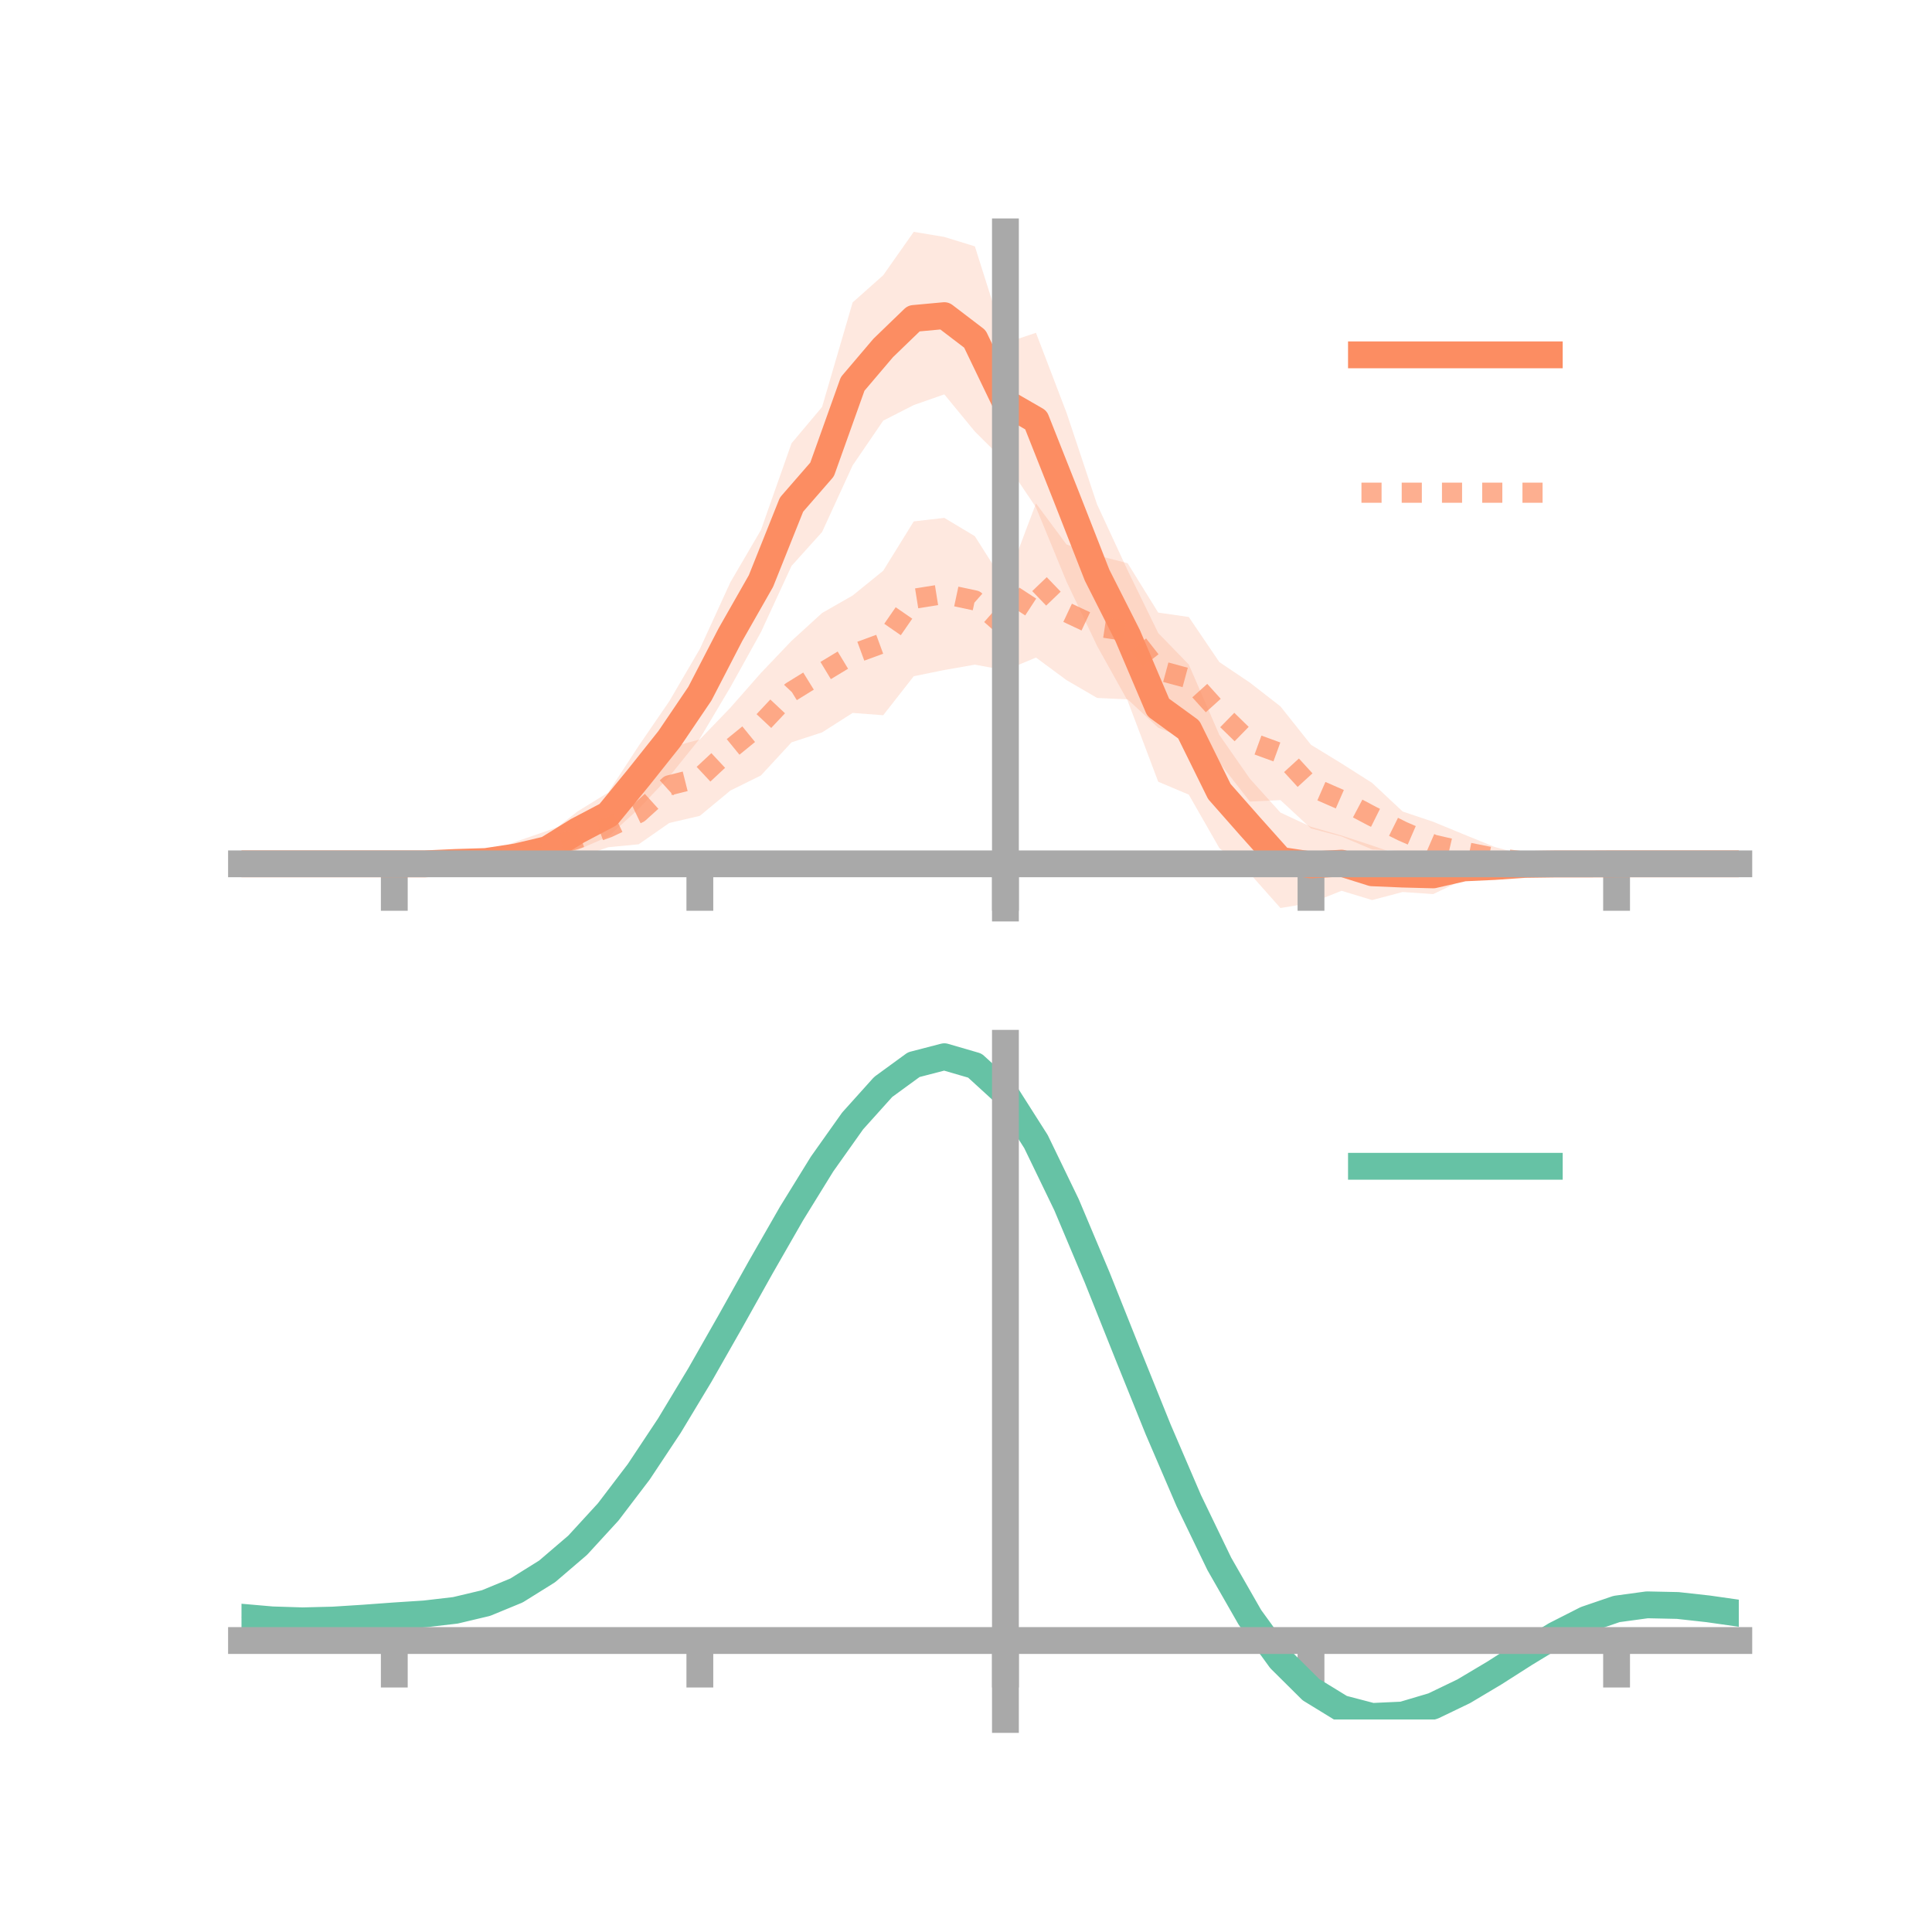 <?xml version="1.0" encoding="utf-8" standalone="no"?>
<!DOCTYPE svg PUBLIC "-//W3C//DTD SVG 1.1//EN"
  "http://www.w3.org/Graphics/SVG/1.1/DTD/svg11.dtd">
<!-- Created with matplotlib (https://matplotlib.org/) -->
<svg height="144pt" version="1.1" viewBox="0 0 144 144" width="144pt" xmlns="http://www.w3.org/2000/svg" xmlns:xlink="http://www.w3.org/1999/xlink">
 <defs>
  <style type="text/css">*{stroke-linecap:butt;stroke-linejoin:round;}</style>
 </defs>
 <g id="figure_1">
  <g id="patch_1">
   <path d="M 0 144 
L 144 144 
L 144 0 
L 0 0 
z
" style="fill:none;"/>
  </g>
  <g id="axes_1">
   <g id="patch_2">
    <path d="M 18 67.68 
L 129.6 67.68 
L 129.6 17.28 
L 18 17.28 
z
" style="fill:none;"/>
   </g>
   <g id="PolyCollection_1">
    <path clip-path="url(#pafa24e1fff)" d="M 18 64.385 
L 18 64.385 
L 20.278 64.385 
L 22.555 64.385 
L 24.833 64.385 
L 27.11 64.385 
L 29.388 64.385 
L 31.665 64.345 
L 33.943 63.976 
L 36.22 63.779 
L 38.498 63.057 
L 40.776 62.255 
L 43.053 60.476 
L 45.331 59.07 
L 47.608 55.585 
L 49.886 52.264 
L 52.163 48.366 
L 54.441 43.393 
L 56.718 39.5 
L 58.996 33.041 
L 61.273 30.333 
L 63.551 22.541 
L 65.829 20.516 
L 68.106 17.28 
L 70.384 17.66 
L 72.661 18.361 
L 74.939 25.564 
L 77.216 24.805 
L 79.494 30.765 
L 81.771 37.598 
L 84.049 42.515 
L 86.327 47.183 
L 88.604 49.528 
L 90.882 54.775 
L 93.159 58.041 
L 95.437 60.565 
L 97.714 61.625 
L 99.992 62.278 
L 102.269 63.019 
L 104.547 63.816 
L 106.824 63.777 
L 109.102 63.826 
L 111.38 63.828 
L 113.657 63.955 
L 115.935 64.103 
L 118.212 64.336 
L 120.49 64.385 
L 122.767 64.385 
L 125.045 64.385 
L 127.322 64.385 
L 129.6 64.385 
L 129.6 64.385 
L 129.6 64.385 
L 127.322 64.385 
L 125.045 64.385 
L 122.767 64.385 
L 120.49 64.385 
L 118.212 64.455 
L 115.935 64.688 
L 113.657 64.897 
L 111.38 65.34 
L 109.102 65.552 
L 106.824 66.641 
L 104.547 66.484 
L 102.269 67.087 
L 99.992 66.394 
L 97.714 67.3 
L 95.437 67.68 
L 93.159 65.111 
L 90.882 63.21 
L 88.604 59.228 
L 86.327 58.266 
L 84.049 52.232 
L 81.771 48.145 
L 79.494 43.353 
L 77.216 37.817 
L 74.939 34.432 
L 72.661 32.165 
L 70.384 29.393 
L 68.106 30.191 
L 65.829 31.353 
L 63.551 34.689 
L 61.273 39.653 
L 58.996 42.181 
L 56.718 47.112 
L 54.441 51.216 
L 52.163 55.048 
L 49.886 57.877 
L 47.608 60.28 
L 45.331 62.355 
L 43.053 63.35 
L 40.776 64.393 
L 38.498 64.666 
L 36.22 64.645 
L 33.943 64.585 
L 31.665 64.429 
L 29.388 64.385 
L 27.11 64.385 
L 24.833 64.385 
L 22.555 64.385 
L 20.278 64.385 
L 18 64.385 
z
" style="fill:#fc8d62;fill-opacity:0.2;"/>
   </g>
   <g id="PolyCollection_2">
    <path clip-path="url(#pafa24e1fff)" d="M 18 64.385 
L 18 64.385 
L 20.278 64.385 
L 22.555 64.385 
L 24.833 64.385 
L 27.11 64.385 
L 29.388 64.385 
L 31.665 64.335 
L 33.943 64.041 
L 36.22 63.604 
L 38.498 62.716 
L 40.776 61.927 
L 43.053 61.084 
L 45.331 60.218 
L 47.608 58.264 
L 49.886 55.726 
L 52.163 55.111 
L 54.441 52.745 
L 56.718 50.156 
L 58.996 47.767 
L 61.273 45.689 
L 63.551 44.386 
L 65.829 42.54 
L 68.106 38.862 
L 70.384 38.598 
L 72.661 39.966 
L 74.939 43.562 
L 77.216 37.519 
L 79.494 40.583 
L 81.771 41.396 
L 84.049 41.979 
L 86.327 45.659 
L 88.604 45.986 
L 90.882 49.347 
L 93.159 50.878 
L 95.437 52.649 
L 97.714 55.512 
L 99.992 56.906 
L 102.269 58.353 
L 104.547 60.486 
L 106.824 61.251 
L 109.102 62.191 
L 111.38 63.119 
L 113.657 63.742 
L 115.935 64.018 
L 118.212 64.271 
L 120.49 64.385 
L 122.767 64.385 
L 125.045 64.385 
L 127.322 64.385 
L 129.6 64.385 
L 129.6 64.385 
L 129.6 64.385 
L 127.322 64.385 
L 125.045 64.385 
L 122.767 64.385 
L 120.49 64.385 
L 118.212 64.484 
L 115.935 64.641 
L 113.657 64.69 
L 111.38 64.746 
L 109.102 64.774 
L 106.824 64.651 
L 104.547 63.443 
L 102.269 63.311 
L 99.992 62.346 
L 97.714 61.748 
L 95.437 59.635 
L 93.159 59.746 
L 90.882 56.828 
L 88.604 55.147 
L 86.327 54.239 
L 84.049 52.125 
L 81.771 52.021 
L 79.494 50.694 
L 77.216 49.011 
L 74.939 49.956 
L 72.661 49.54 
L 70.384 49.938 
L 68.106 50.402 
L 65.829 53.31 
L 63.551 53.137 
L 61.273 54.588 
L 58.996 55.329 
L 56.718 57.797 
L 54.441 58.921 
L 52.163 60.808 
L 49.886 61.339 
L 47.608 62.927 
L 45.331 63.149 
L 43.053 63.929 
L 40.776 64.48 
L 38.498 64.581 
L 36.22 64.659 
L 33.943 64.607 
L 31.665 64.43 
L 29.388 64.385 
L 27.11 64.385 
L 24.833 64.385 
L 22.555 64.385 
L 20.278 64.385 
L 18 64.385 
z
" style="fill:#fc8d62;fill-opacity:0.2;"/>
   </g>
   <g id="matplotlib.axis_1">
    <g id="xtick_1">
     <g id="line2d_1">
      <defs>
       <path d="M 0 0 
L 0 3.5 
" id="mdbb31da9fc" style="stroke:#a9a9a9;stroke-width:2;"/>
      </defs>
      <g>
       <use style="fill:#a9a9a9;stroke:#a9a9a9;stroke-width:2;" x="29.388" xlink:href="#mdbb31da9fc" y="64.385"/>
      </g>
     </g>
    </g>
    <g id="xtick_2">
     <g id="line2d_2">
      <g>
       <use style="fill:#a9a9a9;stroke:#a9a9a9;stroke-width:2;" x="52.163" xlink:href="#mdbb31da9fc" y="64.385"/>
      </g>
     </g>
    </g>
    <g id="xtick_3">
     <g id="line2d_3">
      <g>
       <use style="fill:#a9a9a9;stroke:#a9a9a9;stroke-width:2;" x="74.939" xlink:href="#mdbb31da9fc" y="64.385"/>
      </g>
     </g>
    </g>
    <g id="xtick_4">
     <g id="line2d_4">
      <g>
       <use style="fill:#a9a9a9;stroke:#a9a9a9;stroke-width:2;" x="97.714" xlink:href="#mdbb31da9fc" y="64.385"/>
      </g>
     </g>
    </g>
    <g id="xtick_5">
     <g id="line2d_5">
      <g>
       <use style="fill:#a9a9a9;stroke:#a9a9a9;stroke-width:2;" x="120.49" xlink:href="#mdbb31da9fc" y="64.385"/>
      </g>
     </g>
    </g>
   </g>
   <g id="matplotlib.axis_2"/>
   <g id="line2d_6">
    <path clip-path="url(#pafa24e1fff)" d="M 18 64.385 
L 20.278 64.385 
L 22.555 64.385 
L 24.833 64.385 
L 27.11 64.385 
L 29.388 64.385 
L 31.665 64.387 
L 33.943 64.281 
L 36.22 64.212 
L 38.498 63.862 
L 40.776 63.324 
L 43.053 61.913 
L 45.331 60.713 
L 47.608 57.933 
L 49.886 55.071 
L 52.163 51.707 
L 54.441 47.305 
L 56.718 43.306 
L 58.996 37.611 
L 61.273 34.993 
L 63.551 28.615 
L 65.829 25.935 
L 68.106 23.736 
L 70.384 23.526 
L 72.661 25.263 
L 74.939 29.998 
L 77.216 31.311 
L 79.494 37.059 
L 81.771 42.871 
L 84.049 47.374 
L 86.327 52.724 
L 88.604 54.378 
L 90.882 58.992 
L 93.159 61.576 
L 95.437 64.123 
L 97.714 64.462 
L 99.992 64.336 
L 102.269 65.053 
L 104.547 65.15 
L 106.824 65.209 
L 109.102 64.689 
L 111.38 64.584 
L 113.657 64.426 
L 115.935 64.395 
L 118.212 64.396 
L 120.49 64.385 
L 122.767 64.385 
L 125.045 64.385 
L 127.322 64.385 
L 129.6 64.385 
" style="fill:none;stroke:#fc8d62;stroke-linecap:square;stroke-width:2;"/>
   </g>
   <g id="line2d_7">
    <path clip-path="url(#pafa24e1fff)" d="M 18 64.385 
L 20.278 64.385 
L 22.555 64.385 
L 24.833 64.385 
L 27.11 64.385 
L 29.388 64.385 
L 31.665 64.383 
L 33.943 64.324 
L 36.22 64.132 
L 38.498 63.649 
L 40.776 63.203 
L 43.053 62.506 
L 45.331 61.684 
L 47.608 60.595 
L 49.886 58.532 
L 52.163 57.96 
L 54.441 55.833 
L 56.718 53.976 
L 58.996 51.548 
L 61.273 50.139 
L 63.551 48.761 
L 65.829 47.925 
L 68.106 44.632 
L 70.384 44.268 
L 72.661 44.753 
L 74.939 46.759 
L 77.216 43.265 
L 79.494 45.638 
L 81.771 46.709 
L 84.049 47.052 
L 86.327 49.949 
L 88.604 50.566 
L 90.882 53.088 
L 93.159 55.312 
L 95.437 56.142 
L 97.714 58.63 
L 99.992 59.626 
L 102.269 60.832 
L 104.547 61.965 
L 106.824 62.951 
L 109.102 63.482 
L 111.38 63.932 
L 113.657 64.216 
L 115.935 64.329 
L 118.212 64.378 
L 120.49 64.385 
L 122.767 64.385 
L 125.045 64.385 
L 127.322 64.385 
L 129.6 64.385 
" style="fill:none;stroke:#fc8d62;stroke-dasharray:1.5,1.5;stroke-dashoffset:0;stroke-opacity:0.7;stroke-width:1.5;"/>
   </g>
   <g id="patch_3">
    <path d="M 74.939 67.68 
L 74.939 17.28 
" style="fill:none;stroke:#a9a9a9;stroke-linecap:square;stroke-linejoin:miter;stroke-width:2;"/>
   </g>
   <g id="patch_4">
    <path d="M 129.6 67.68 
L 129.6 17.28 
" style="fill:none;"/>
   </g>
   <g id="patch_5">
    <path d="M 18 64.385 
L 129.6 64.385 
" style="fill:none;stroke:#a9a9a9;stroke-linecap:square;stroke-linejoin:miter;stroke-width:2;"/>
   </g>
   <g id="patch_6">
    <path d="M 18 17.28 
L 129.6 17.28 
" style="fill:none;"/>
   </g>
   <g id="legend_1">
    <g id="line2d_8">
     <path d="M 101.475 26.449 
L 115.475 26.449 
" style="fill:none;stroke:#fc8d62;stroke-linecap:square;stroke-width:2;"/>
    </g>
    <g id="line2d_9"/>
    <g id="text_1">
     <!--   -->
     <g transform="translate(121.075 28.899)scale(0.07 -0.07)">
      <defs>
       <path id="DejaVuSans-32"/>
      </defs>
      <use xlink:href="#DejaVuSans-32"/>
     </g>
    </g>
    <g id="line2d_10">
     <path d="M 101.475 36.724 
L 115.475 36.724 
" style="fill:none;stroke:#fc8d62;stroke-dasharray:1.5,1.5;stroke-dashoffset:0;stroke-opacity:0.7;stroke-width:1.5;"/>
    </g>
    <g id="line2d_11"/>
    <g id="text_2">
     <!--   -->
     <g transform="translate(121.075 39.174)scale(0.07 -0.07)">
      <use xlink:href="#DejaVuSans-32"/>
     </g>
    </g>
   </g>
  </g>
  <g id="axes_2">
   <g id="patch_7">
    <path d="M 18 128.16 
L 129.6 128.16 
L 129.6 77.76 
L 18 77.76 
z
" style="fill:none;"/>
   </g>
   <g id="PolyCollection_3">
    <path clip-path="url(#p56f2103e2e)" d="M 18 120.578 
L 18 120.495 
L 20.278 120.707 
L 22.555 120.78 
L 24.833 120.718 
L 27.11 120.564 
L 29.388 120.389 
L 31.665 120.234 
L 33.943 119.963 
L 36.22 119.415 
L 38.498 118.464 
L 40.776 117.019 
L 43.053 115.029 
L 45.331 112.485 
L 47.608 109.419 
L 49.886 105.899 
L 52.163 102.024 
L 54.441 97.924 
L 56.718 93.754 
L 58.996 89.688 
L 61.273 85.915 
L 63.551 82.635 
L 65.829 80.05 
L 68.106 78.36 
L 70.384 77.76 
L 72.661 78.437 
L 74.939 80.557 
L 77.216 84.197 
L 79.494 88.982 
L 81.771 94.477 
L 84.049 100.273 
L 86.327 106.015 
L 88.604 111.402 
L 90.882 116.2 
L 93.159 120.241 
L 95.437 123.42 
L 97.714 125.702 
L 99.992 127.106 
L 102.269 127.706 
L 104.547 127.608 
L 106.824 126.946 
L 109.102 125.871 
L 111.38 124.54 
L 113.657 123.116 
L 115.935 121.757 
L 118.212 120.615 
L 120.49 119.839 
L 122.767 119.532 
L 125.045 119.585 
L 127.322 119.846 
L 129.6 120.184 
L 129.6 120.296 
L 129.6 120.296 
L 127.322 119.984 
L 125.045 119.742 
L 122.767 119.699 
L 120.49 120.01 
L 118.212 120.793 
L 115.935 121.965 
L 113.657 123.373 
L 111.38 124.855 
L 109.102 126.24 
L 106.824 127.358 
L 104.547 128.048 
L 102.269 128.16 
L 99.992 127.569 
L 97.714 126.181 
L 95.437 123.943 
L 93.159 120.847 
L 90.882 116.932 
L 88.604 112.293 
L 86.327 107.087 
L 84.049 101.537 
L 81.771 95.93 
L 79.494 90.611 
L 77.216 85.978 
L 74.939 82.455 
L 72.661 80.411 
L 70.384 79.764 
L 68.106 80.348 
L 65.829 81.978 
L 63.551 84.462 
L 61.273 87.604 
L 58.996 91.209 
L 56.718 95.088 
L 54.441 99.059 
L 52.163 102.958 
L 49.886 106.639 
L 47.608 109.984 
L 45.331 112.899 
L 43.053 115.324 
L 40.776 117.231 
L 38.498 118.627 
L 36.22 119.553 
L 33.943 120.087 
L 31.665 120.348 
L 29.388 120.49 
L 27.11 120.649 
L 24.833 120.784 
L 22.555 120.833 
L 20.278 120.766 
L 18 120.578 
z
" style="fill:#66c2a5;fill-opacity:0.2;"/>
   </g>
   <g id="matplotlib.axis_3">
    <g id="xtick_6">
     <g id="line2d_12">
      <g>
       <use style="fill:#a9a9a9;stroke:#a9a9a9;stroke-width:2;" x="29.388" xlink:href="#mdbb31da9fc" y="122.274"/>
      </g>
     </g>
    </g>
    <g id="xtick_7">
     <g id="line2d_13">
      <g>
       <use style="fill:#a9a9a9;stroke:#a9a9a9;stroke-width:2;" x="52.163" xlink:href="#mdbb31da9fc" y="122.274"/>
      </g>
     </g>
    </g>
    <g id="xtick_8">
     <g id="line2d_14">
      <g>
       <use style="fill:#a9a9a9;stroke:#a9a9a9;stroke-width:2;" x="74.939" xlink:href="#mdbb31da9fc" y="122.274"/>
      </g>
     </g>
    </g>
    <g id="xtick_9">
     <g id="line2d_15">
      <g>
       <use style="fill:#a9a9a9;stroke:#a9a9a9;stroke-width:2;" x="97.714" xlink:href="#mdbb31da9fc" y="122.274"/>
      </g>
     </g>
    </g>
    <g id="xtick_10">
     <g id="line2d_16">
      <g>
       <use style="fill:#a9a9a9;stroke:#a9a9a9;stroke-width:2;" x="120.49" xlink:href="#mdbb31da9fc" y="122.274"/>
      </g>
     </g>
    </g>
   </g>
   <g id="matplotlib.axis_4"/>
   <g id="line2d_17">
    <path clip-path="url(#p56f2103e2e)" d="M 18 120.537 
L 20.278 120.736 
L 22.555 120.807 
L 24.833 120.751 
L 27.11 120.606 
L 29.388 120.439 
L 31.665 120.291 
L 33.943 120.025 
L 36.22 119.484 
L 38.498 118.545 
L 40.776 117.125 
L 43.053 115.176 
L 45.331 112.692 
L 47.608 109.701 
L 49.886 106.269 
L 52.163 102.491 
L 54.441 98.491 
L 56.718 94.421 
L 58.996 90.449 
L 61.273 86.76 
L 63.551 83.548 
L 65.829 81.014 
L 68.106 79.354 
L 70.384 78.762 
L 72.661 79.424 
L 74.939 81.506 
L 77.216 85.087 
L 79.494 89.797 
L 81.771 95.203 
L 84.049 100.905 
L 86.327 106.551 
L 88.604 111.848 
L 90.882 116.566 
L 93.159 120.544 
L 95.437 123.682 
L 97.714 125.941 
L 99.992 127.337 
L 102.269 127.933 
L 104.547 127.828 
L 106.824 127.152 
L 109.102 126.055 
L 111.38 124.698 
L 113.657 123.245 
L 115.935 121.861 
L 118.212 120.704 
L 120.49 119.925 
L 122.767 119.615 
L 125.045 119.663 
L 127.322 119.915 
L 129.6 120.24 
" style="fill:none;stroke:#66c2a5;stroke-linecap:square;stroke-width:2;"/>
   </g>
   <g id="patch_8">
    <path d="M 74.939 128.16 
L 74.939 77.76 
" style="fill:none;stroke:#a9a9a9;stroke-linecap:square;stroke-linejoin:miter;stroke-width:2;"/>
   </g>
   <g id="patch_9">
    <path d="M 129.6 128.16 
L 129.6 77.76 
" style="fill:none;"/>
   </g>
   <g id="patch_10">
    <path d="M 18 122.274 
L 129.6 122.274 
" style="fill:none;stroke:#a9a9a9;stroke-linecap:square;stroke-linejoin:miter;stroke-width:2;"/>
   </g>
   <g id="patch_11">
    <path d="M 18 77.76 
L 129.6 77.76 
" style="fill:none;"/>
   </g>
   <g id="legend_2">
    <g id="line2d_18">
     <path d="M 101.475 86.929 
L 115.475 86.929 
" style="fill:none;stroke:#66c2a5;stroke-linecap:square;stroke-width:2;"/>
    </g>
    <g id="line2d_19"/>
    <g id="text_3">
     <!--   -->
     <g transform="translate(121.075 89.379)scale(0.07 -0.07)">
      <use xlink:href="#DejaVuSans-32"/>
     </g>
    </g>
   </g>
  </g>
 </g>
 <defs>
  <clipPath id="pafa24e1fff">
   <rect height="50.4" width="111.6" x="18" y="17.28"/>
  </clipPath>
  <clipPath id="p56f2103e2e">
   <rect height="50.4" width="111.6" x="18" y="77.76"/>
  </clipPath>
 </defs>
</svg>
